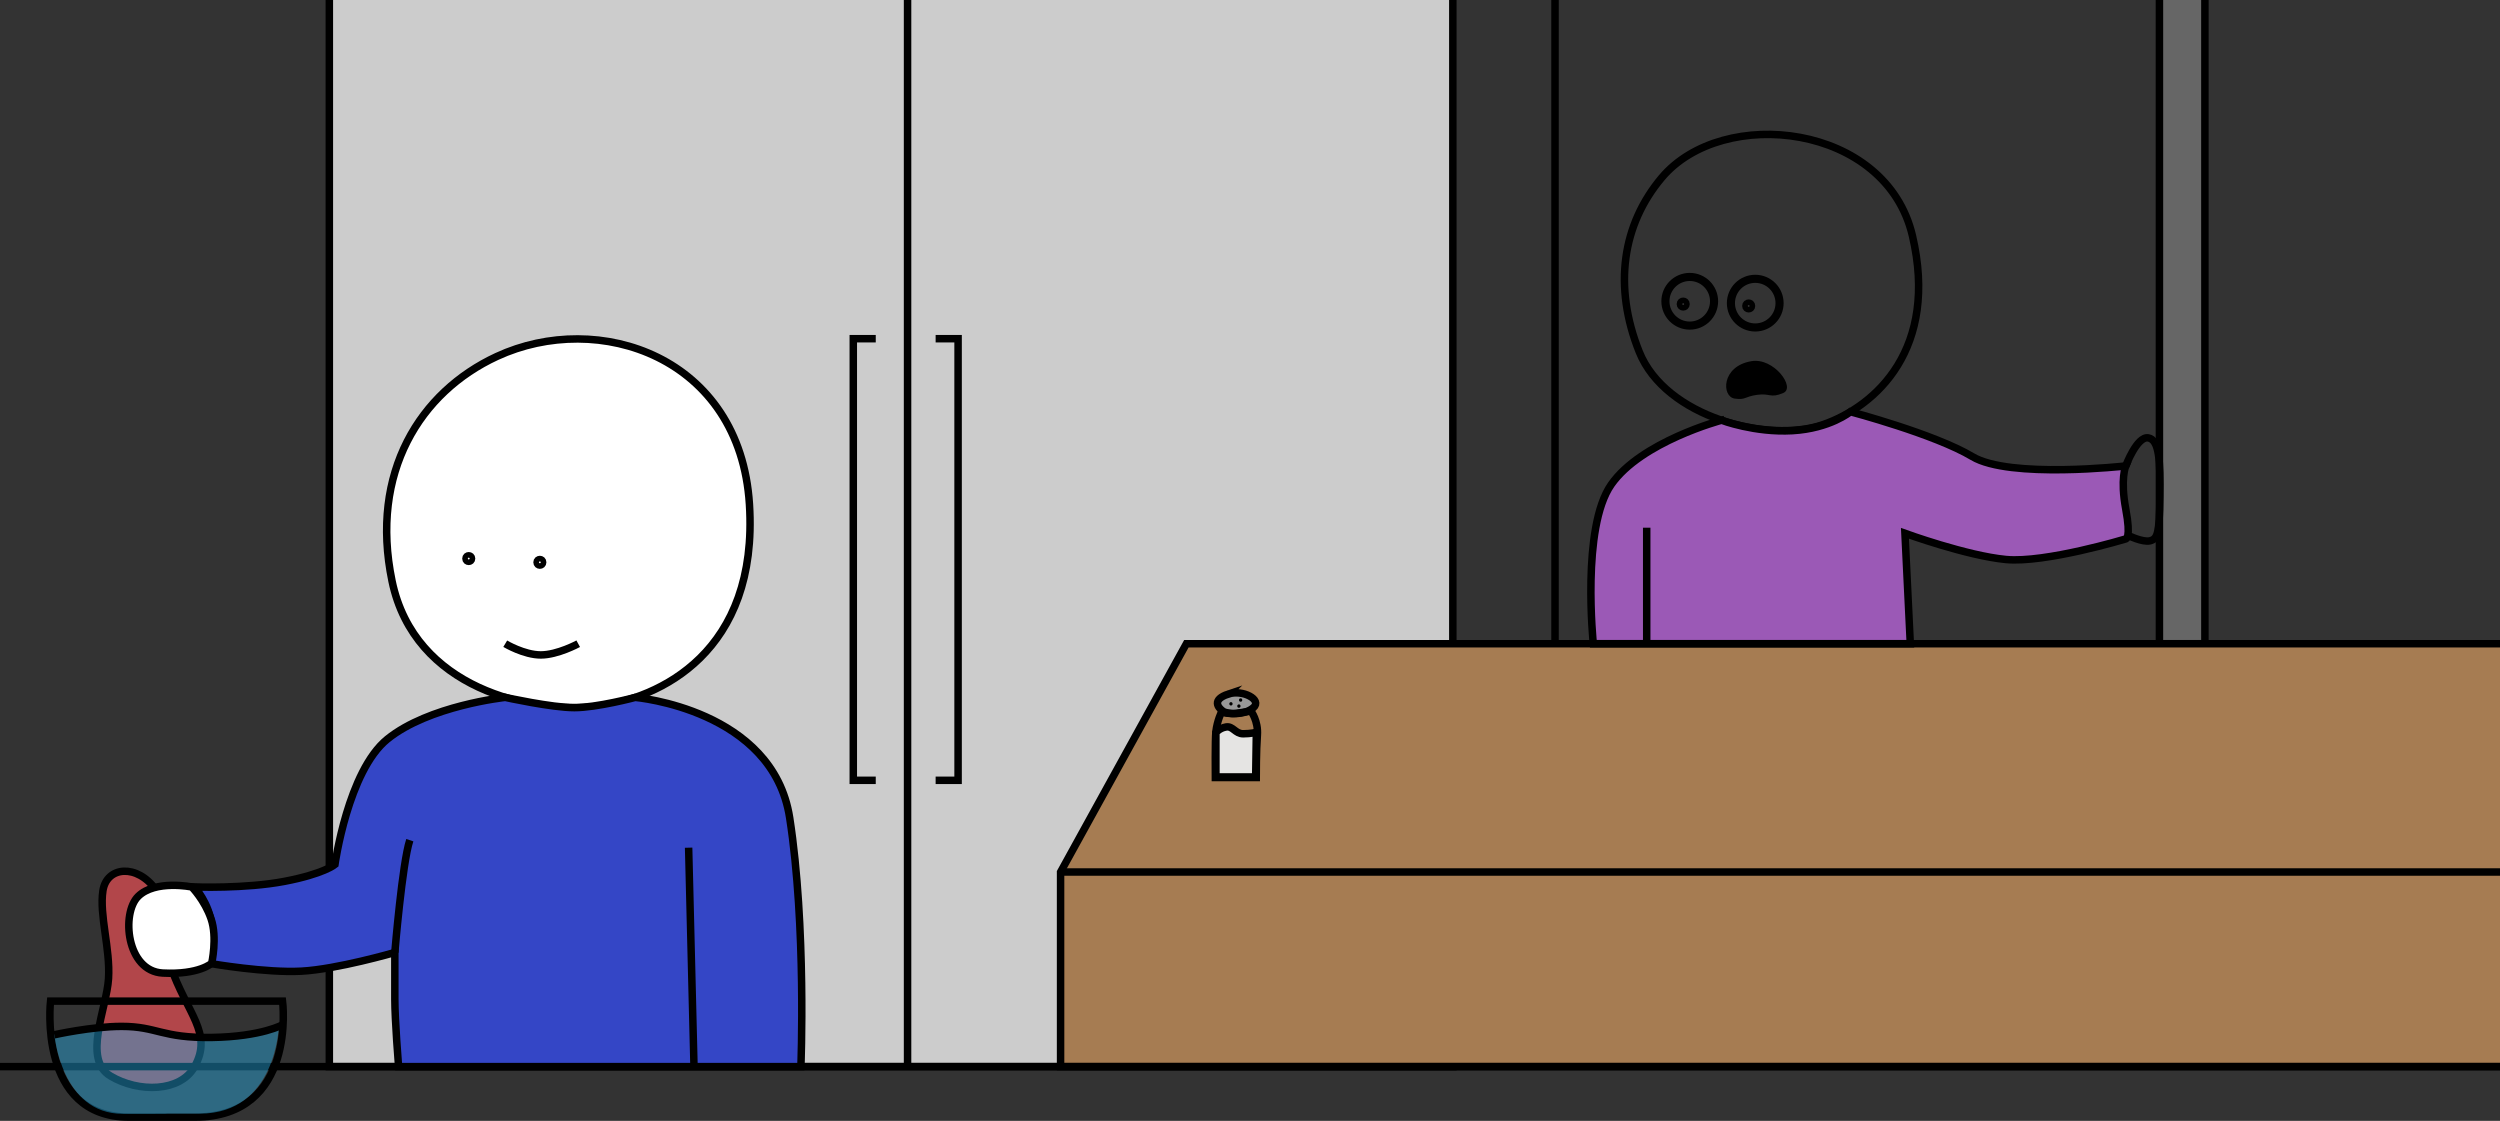 <svg enable-background="new 0 0 1336 599" viewBox="0 0 1336 599" xmlns="http://www.w3.org/2000/svg"><rect x="0" y="0" width="1336" height="599" fill="#333333" stroke="none"/><path d="m176 0v570h600.392v-570" fill="#ccc" stroke="#000" stroke-miterlimit="10" stroke-width="4"/><path d="m485 0v570" fill="#a67c52" stroke="#000" stroke-miterlimit="10" stroke-width="4"/><path d="m500 181h12v236h-12" fill="none" stroke="#000" stroke-miterlimit="10" stroke-width="4"/><path d="m468 181h-12v236h12" fill="none" stroke="#000" stroke-miterlimit="10" stroke-width="4"/><path d="m831 0v344" fill="#a67c52" stroke="#000" stroke-miterlimit="10" stroke-width="4"/><path d="m1154 0v344h24.3v-344" fill="#666" stroke="#000" stroke-miterlimit="10" stroke-width="4"/><path d="m1336 570h-769.227v-104l67.227-122h702" fill="#a67c52" stroke="#000" stroke-miterlimit="10" stroke-width="4"/><path d="m567 466h769" fill="#a67c52" stroke="#000" stroke-miterlimit="10" stroke-width="4"/><path d="m656.459 370.883c7.574-2.525 18.211 3.035 13.355 7.284s-13.962 3.642-16.39 1.821c-2.428-1.82-6.07-6.069 3.035-9.105z" fill="#999" stroke="#000" stroke-miterlimit="10" stroke-width="4"/><path d="m657.821 377.031c1.172 0 1.174-1.821 0-1.821-1.172 0-1.174 1.821 0 1.821z"/><path d="m662.993 375.006c1.172 0 1.174-1.821 0-1.821-1.172 0-1.174 1.821 0 1.821z"/><path d="m652.817 380.596s4.064 1.123 7.891.607c3.828-.516 7.77-1.225 7.77-1.225s4.067 5.171 3.46 13.062-.607 22.46-.607 22.46h-21.853s-.183-20.32.304-24.585c.64-5.611 3.045-10.739 3.035-10.319z" fill="none" stroke="#000" stroke-miterlimit="10" stroke-width="4"/><path d="m649.782 391.522s1.821-2.428 5.463-3.035 4.856 3.642 9.105 3.642 7.039-.802 7.039-.802l-.362 23.869h-21.246v-23.674z" fill="#e5e4e3" stroke="#000" stroke-miterlimit="10" stroke-width="4"/><path d="m662.07 378.245c1.172 0 1.174-1.821 0-1.821-1.172 0-1.174 1.821 0 1.821z"/><path d="m83.393 475.628c-10.11-14.261-26.393-12.628-28.393.372s4 31 3 47-14 43 1 52 37.398 8.683 45-5c10-18-4.072-28.207-13-54-9-26-2.213-27.744-7.607-40.372" fill="#b2464a" stroke="#000" stroke-miterlimit="10" stroke-width="4"/><path d="m0 570h1336" fill="#fff" stroke="#000" stroke-miterlimit="10" stroke-width="4"/><path d="m27 535h124s8 62-47 62-15 0-15 0 21 0-20 0c-49 0-42-62-42-62z" fill="none" stroke="#000" stroke-miterlimit="10" stroke-width="4"/><path d="m29 552.665s33.682-8.707 59.803-.967 60.197-3.206 60.197-3.206-1.289 46.658-42.352 46.658-17.845.083-17.845.083 2.902 0-23.219 0c-32.893 0-36.584-42.568-36.584-42.568z" fill="#29abe2" opacity=".45"/><g stroke="#000" stroke-miterlimit="10"><path d="m29 553s20.032-4.497 36.016-4.497c18.984 0 21.412 6.327 48.198 5.912s38.077-6.914 38.077-6.914" fill="none" stroke-width="4"/><path d="m265.5 190.5c54.264-25.147 130 0 135 79s-48 104-82 108-97-9-109-67 15-101 56-120z" fill="#fff" stroke-width="4"/><circle cx="250.5" cy="298.5" fill="none" r="1.5" stroke-width="4"/><circle cx="288.5" cy="300.5" fill="none" r="1.5" stroke-width="4"/><path d="m270 344s10 6 19 6 20-6 20-6" fill="none" stroke-width="4"/><path d="m270 372.689s24.87 5.476 36.935 5.476 32.553-5.476 32.553-5.476 73.512 6.311 82.512 64.311 6 133 6 133h-215s-2-24.955-2-36c0-11 0-25 0-25s-31 9-50 10-48-4-48-4 1-10 0-21-9-20-9-20 27 1 48-3 27-9 27-9 7-50 28-67c22.23-17.996 63-22.311 63-22.311z" fill="#3446c6" stroke-width="4"/><path d="m102.484 474s-19.475-4-28.639 5-6.32 40 13.155 41 26.126-5.25 26.126-5.25 3.106-13.75-.331-23.75-10.311-17-10.311-17z" fill="#fff" stroke-width="4"/><path d="m211 509s4-48 8-60" fill="none" stroke-width="4"/><path d="m368 453 2.874 117" fill="none" stroke-width="4"/><path d="m888 95c32.676-38.901 120-29 134 31s-19 91-48 101-84-4-98-39-9-68 12-93z" fill="none" stroke-width="4"/><circle cx="903" cy="161" fill="none" r="13" stroke-width="4.333"/><circle cx="899.5" cy="162.5" fill="none" r="1.5" stroke-width="4"/><circle cx="938" cy="162" fill="none" r="13" stroke-width="4.333"/><circle cx="934.5" cy="163.5" fill="none" r="1.5" stroke-width="4"/><path d="m919.99 224.582s17.734 6.724 37.872 5.571 31.018-10.111 31.018-10.111 45.12 11.958 65.12 23.958 82 5 82 5-3 7 0 23 0 16 0 16-43 13-64 11-54-14-54-14l2.866 59h-169.4s-6.466-62 9.534-85 58.99-34.418 58.99-34.418z" fill="#9b59b6" stroke-width="4"/><path d="m880 282v62" fill="#9b59b6" stroke-width="4"/></g><path d="m936 193c12-2 23.691 14.132 17 17-7 3-7 0-14 1s-5.978 2.86-12 2c-7-1-7.268-17.289 9-20z"/><path d="m1136 249s6-16 12-15 6.493 12.447 6.247 31.723-1.247 22.277-5.247 23.277-12-3-12-3" fill="none" stroke="#000" stroke-miterlimit="10" stroke-width="4"/></svg>